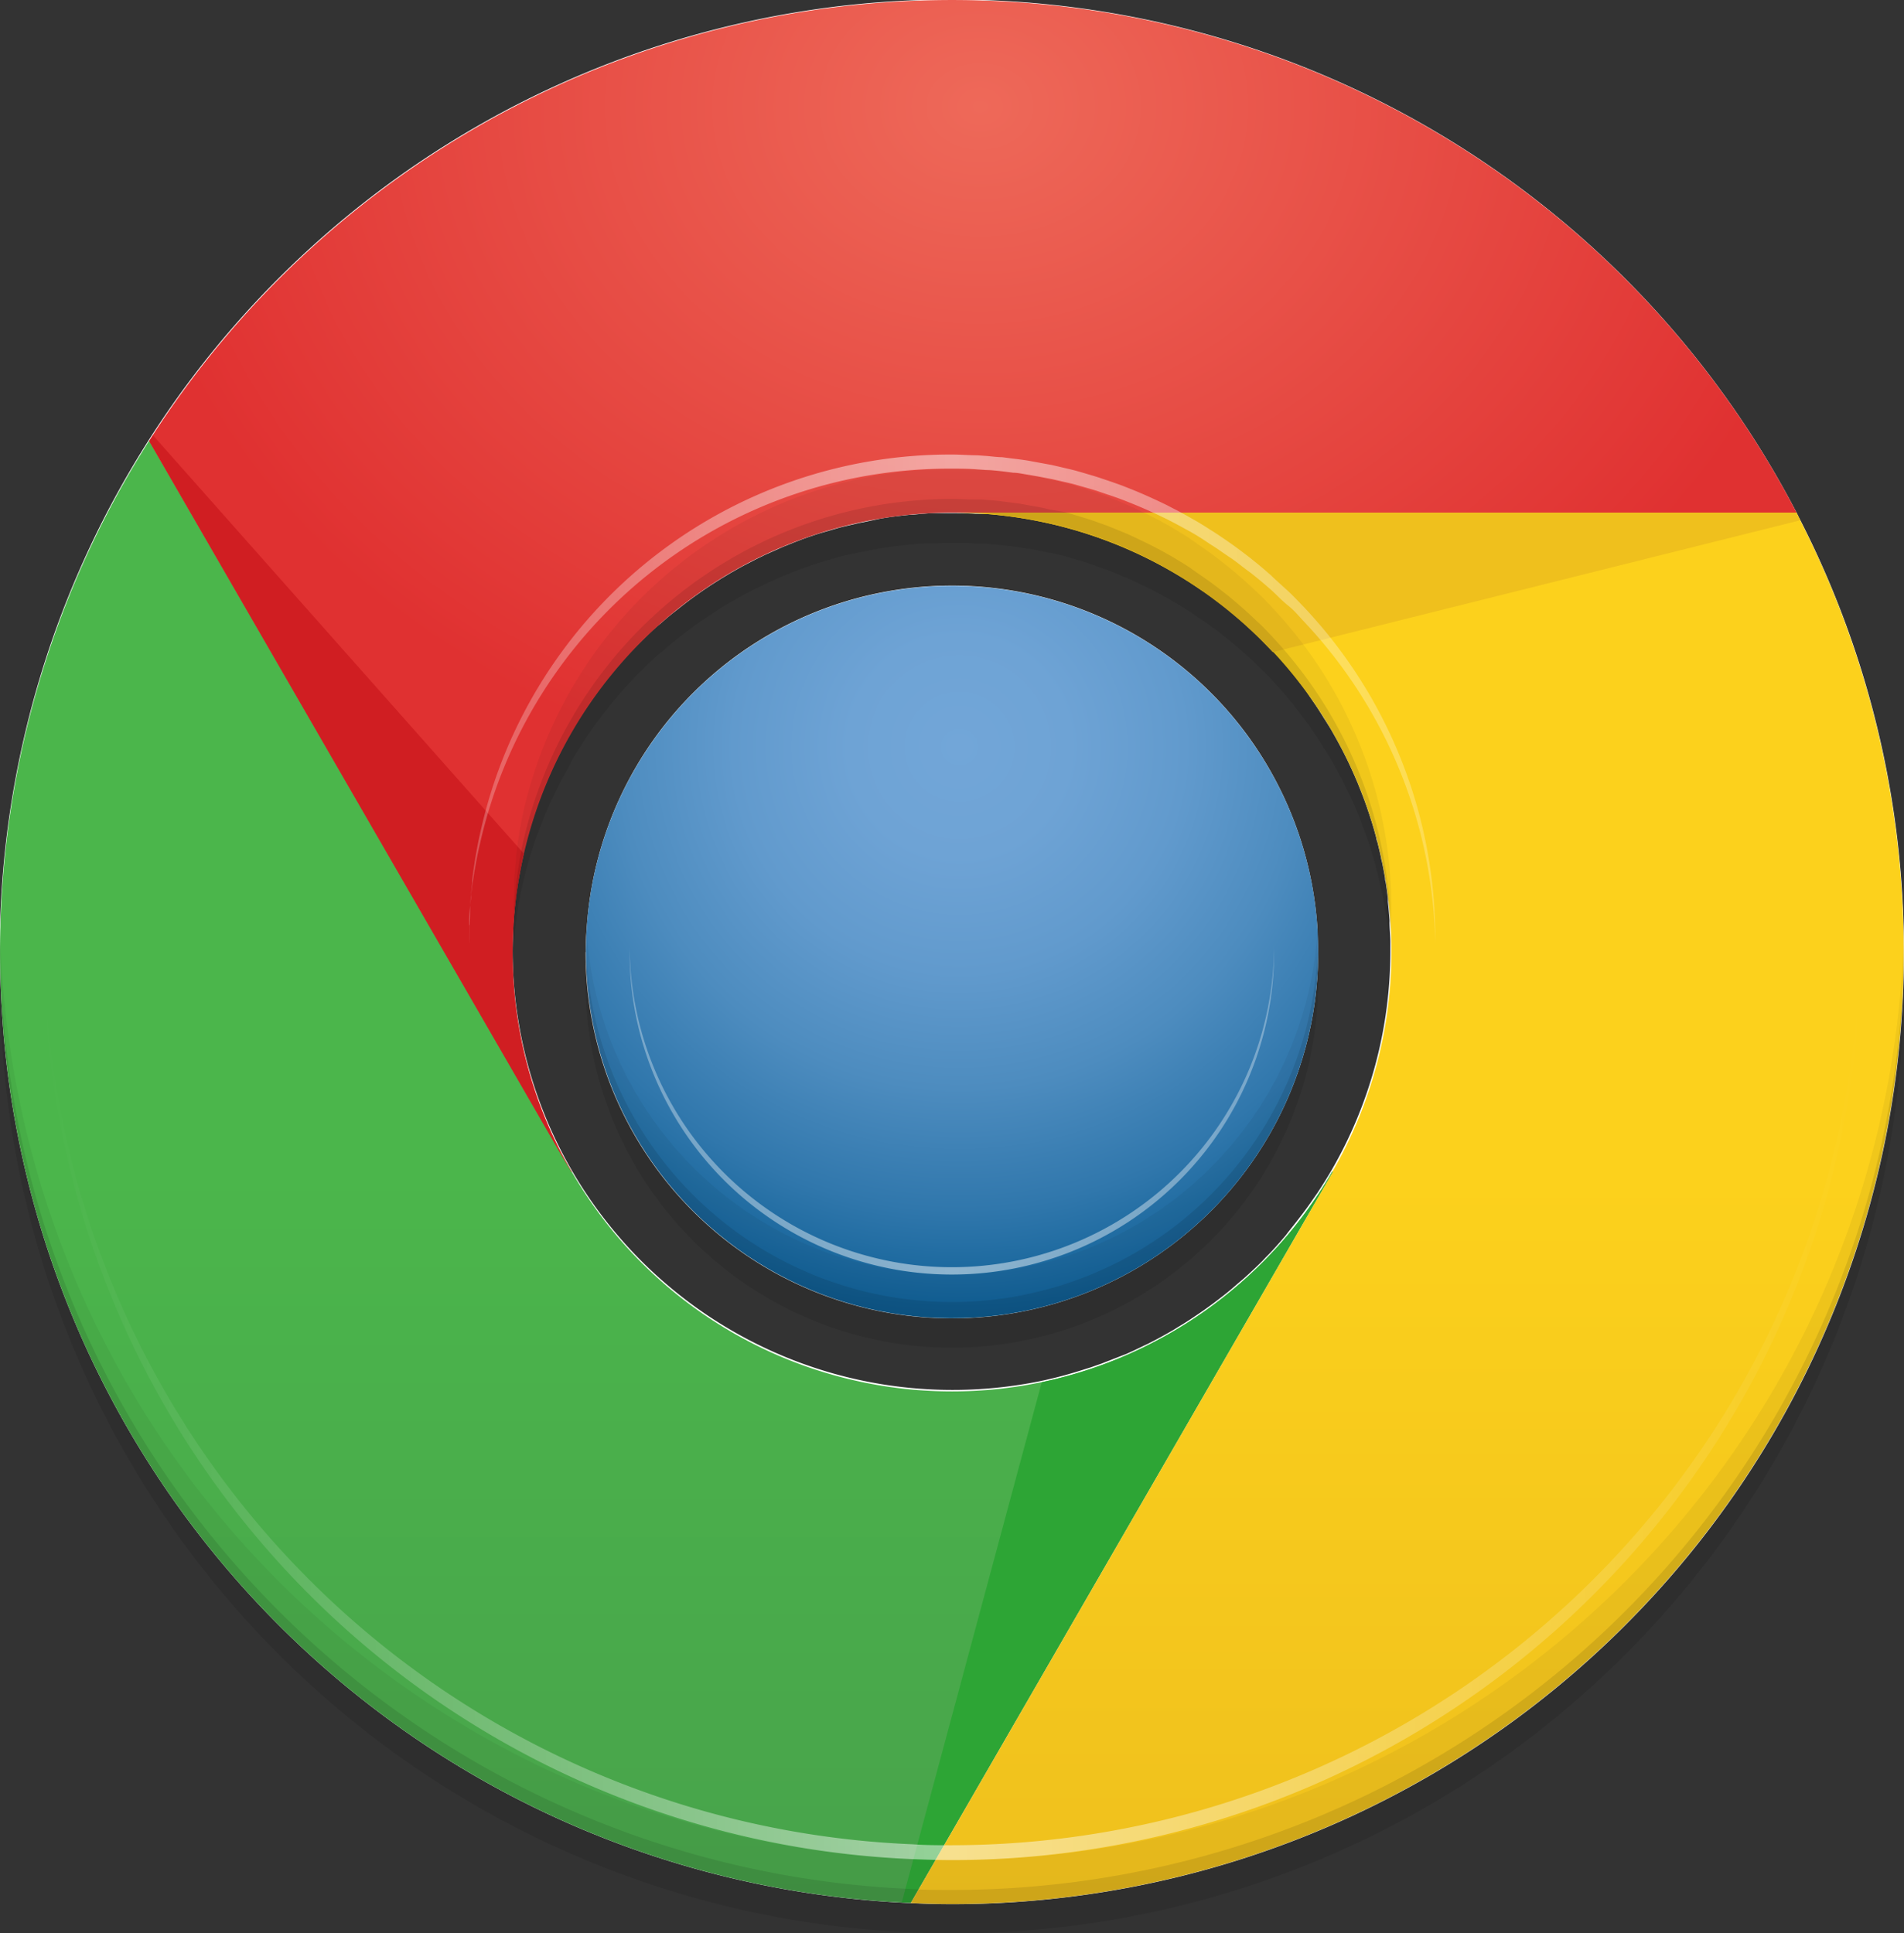 <svg xmlns="http://www.w3.org/2000/svg" xmlns:xlink="http://www.w3.org/1999/xlink" viewBox="0 0 179.33 182.09"><rect x="0" y="0" width="179.33" height="182.09" fill="#333333" stroke="none"/><defs><style>.cls-1{isolation:isolate;}.cls-13,.cls-2{opacity:0.1;}.cls-3{fill:#fff;}.cls-4{fill:url(#linear-gradient);}.cls-5{fill:url(#linear-gradient-2);}.cls-6{fill:url(#radial-gradient);}.cls-7{fill:url(#radial-gradient-2);}.cls-8{fill:#d01e22;}.cls-9{fill:#2da535;}.cls-10{fill:#efc01d;}.cls-11{opacity:0.5;mix-blend-mode:overlay;fill:url(#linear-gradient-3);}.cls-12{opacity:0.05;}.cls-12,.cls-13{mix-blend-mode:multiply;}</style><linearGradient id="linear-gradient" x1="62.77" y1="179.23" x2="62.77" y2="110.3" gradientUnits="userSpaceOnUse"><stop offset="0" stop-color="#48a34b"/><stop offset="1" stop-color="#4bb64b"/></linearGradient><linearGradient id="linear-gradient-2" x1="132.56" y1="179.33" x2="132.56" y2="110.82" gradientUnits="userSpaceOnUse"><stop offset="0" stop-color="#efc01d"/><stop offset="1" stop-color="#fcd11c"/></linearGradient><radialGradient id="radial-gradient" cx="92.32" cy="10.02" r="80.81" gradientTransform="translate(0 1.91) scale(1 0.81)" gradientUnits="userSpaceOnUse"><stop offset="0" stop-color="#ee6959"/><stop offset="1" stop-color="#e03131"/></radialGradient><radialGradient id="radial-gradient-2" cx="90.36" cy="70.35" r="54.51" gradientTransform="translate(178.88 -0.45) rotate(89.71)" gradientUnits="userSpaceOnUse"><stop offset="0" stop-color="#72a6d8"/><stop offset="0.19" stop-color="#6ea3d5"/><stop offset="0.39" stop-color="#619acd"/><stop offset="0.59" stop-color="#4d8cbf"/><stop offset="0.8" stop-color="#3077ac"/><stop offset="1" stop-color="#0b5d93"/></radialGradient><linearGradient id="linear-gradient-3" x1="4.14" y1="108.98" x2="175.19" y2="108.98" gradientUnits="userSpaceOnUse"><stop offset="0" stop-color="#fff" stop-opacity="0"/><stop offset="0.5" stop-color="#fff"/><stop offset="1" stop-color="#fff" stop-opacity="0"/></linearGradient></defs><title>Chrome</title><g class="cls-1"><g id="Capa_2" data-name="Capa 2"><g id="Layer_1" data-name="Layer 1"><g class="cls-2"><path d="M179.29,89.83h0a89.21,89.21,0,0,0-9.72-38.08h0c-.13-.24-.24-.48-.36-.72A89.67,89.67,0,0,0,0,90.05H0c0,.52,0,1.06,0,1.59H0c0,.27,0,.53,0,.8A89.66,89.66,0,0,0,85.78,182c1.29.06,2.58.1,3.89.1a89.66,89.66,0,0,0,89.66-89.66C179.33,91.56,179.32,90.69,179.29,89.83Zm-130.94.3c0-.09,0-.18,0-.28s0-.09,0-.13q.06-.84.15-1.68c0-.08,0-.16,0-.25v0l0-.24c.09-.7.18-1.39.3-2.08l0-.09c0-.14.06-.29.09-.43.11-.6.22-1.19.35-1.77h0A41.45,41.45,0,0,1,53.75,71.9l0-.08c.28-.48.56-.95.86-1.42l0,0a41.39,41.39,0,0,1,5.1-6.53l.24-.25,1-1,.35-.33c.31-.3.63-.59,1-.87l.4-.35c.32-.28.65-.55,1-.82L64,60c1.08-.85,2.2-1.65,3.36-2.39l.6-.39.88-.52.74-.42c.28-.16.57-.31.86-.46s.54-.29.81-.42l.84-.41.9-.4.81-.36,1-.4.73-.28c.57-.21,1.16-.41,1.74-.59l.42-.12,1.42-.41.7-.17L81.05,52l.76-.15q.59-.12,1.17-.21l.77-.12q.6-.09,1.2-.15l.76-.08c.43-.05.88-.08,1.32-.11l.64,0c.66,0,1.33-.05,2-.05s1.45,0,2.17.06l.31,0,.36,0,.67.05.81.07.68.08.09,0c.45.05.9.1,1.35.18l.61.1.16,0,1.32.25.61.14.13,0,1.32.32.7.2c.44.13.89.25,1.32.39l.65.22,1.34.48.14.06.44.17,1.11.46.25.1.2.09.32.15,1.38.65.45.24c.47.24.94.49,1.4.75l.39.22c.47.28.94.56,1.41.86l.32.2.86.58c.18.13.38.25.56.39l.26.18c.49.35,1,.71,1.43,1.07l.19.16c.49.38,1,.78,1.43,1.19l.14.11c.48.43,1,.87,1.42,1.31a.6.6,0,0,0,.08.08c.48.47,1,.94,1.41,1.43h0c.41.43.8.87,1.19,1.32l0,0,.34.42c.27.32.54.64.8,1h0c.13.16.25.33.38.5s.48.63.71.95l.37.54c.22.32.45.65.66,1,.12.17.23.36.34.54q.33.51.63,1c.11.18.21.36.31.54.2.35.4.71.59,1.07l.28.53c.19.38.38.75.56,1.13l.24.52c.18.39.35.78.52,1.18.07.17.14.33.2.5.17.41.33.83.49,1.25l.17.47c.15.44.3.87.44,1.32,0,.14.09.29.14.44.14.46.27.92.39,1.39,0,.13.07.27.11.41.12.48.24,1,.34,1.45,0,.13.06.25.08.38.11.5.2,1,.29,1.52,0,.12,0,.23.05.34.09.53.16,1.07.22,1.6,0,.1,0,.2,0,.3q.09.83.15,1.68a1.94,1.94,0,0,1,0,.24c0,.6.07,1.21.08,1.82,0,.3,0,.59,0,.89a41.1,41.1,0,0,1-5.58,20.71c-.41.71-.85,1.4-1.3,2.09l-.44.63q-.48.7-1,1.38l-.53.69c-.34.44-.69.86-1,1.28l-.54.63c-.44.5-.89,1-1.35,1.45l-.32.34c-.57.57-1.16,1.12-1.76,1.66l-.58.49q-.63.56-1.29,1.08l-.74.57c-.41.31-.83.61-1.25.91l-.78.53q-.69.47-1.41.9c-.22.13-.44.28-.67.41-.69.4-1.38.78-2.09,1.14l-.72.35-1.5.7-1,.39-1.36.53-1,.35q-.72.24-1.44.45c-.32.1-.64.2-1,.28-.75.21-1.51.39-2.28.56h0A41.44,41.44,0,0,1,48.28,92.43C48.28,91.65,48.31,90.89,48.35,90.13Zm6.83,2.3c0-.7,0-1.38.07-2.07h0a34.48,34.48,0,0,1,68.84,0h0c0,.69.06,1.37.06,2.07a34.49,34.49,0,0,1-69,0Z"/></g><path class="cls-3" d="M179.29,87.07v0A89.22,89.22,0,0,0,169.57,49h0c-.13-.24-.24-.48-.36-.72A89.67,89.67,0,0,0,0,87.29H0l0,1.59H0c0,.27,0,.53,0,.8a89.65,89.65,0,0,0,85.78,89.56c1.29.06,2.58.1,3.89.1a89.66,89.66,0,0,0,89.66-89.66C179.33,88.8,179.32,87.94,179.29,87.07Zm-130.94.3c0-.09,0-.18,0-.28s0-.09,0-.13q.06-.84.15-1.68c0-.08,0-.16,0-.25v0l0-.24c.09-.7.18-1.39.3-2.08l0-.09c0-.14.06-.29.09-.43.11-.59.22-1.19.35-1.77h0a41.45,41.45,0,0,1,4.41-11.25.56.56,0,0,0,0-.08c.28-.48.56-1,.86-1.42l0,0a41.39,41.39,0,0,1,5.1-6.53l.24-.25,1-.95.35-.33c.31-.3.63-.59,1-.87l.4-.35c.32-.28.65-.55,1-.82l.38-.3a39.45,39.45,0,0,1,3.36-2.4l.6-.38.88-.53.74-.42c.28-.16.57-.31.86-.46l.81-.42.84-.41.9-.4.81-.36,1-.4.73-.28c.57-.21,1.16-.41,1.74-.59l.42-.12,1.42-.41.7-.17,1.18-.27.76-.15L83,48.83l.77-.12c.4-.06.8-.1,1.2-.15l.76-.08c.43,0,.88-.08,1.32-.1l.64-.05c.66,0,1.33,0,2,0s1.45,0,2.17.06l.31,0,.36,0,.67,0,.81.07c.23,0,.46.06.68.09h.09l1.35.18.61.11a.9.9,0,0,1,.16,0q.68.1,1.32.24l.61.14.13,0,1.32.32.7.2c.44.13.89.25,1.32.4.22.06.43.14.65.21l1.34.48.14.06.44.17,1.11.46.25.1.2.09.32.15,1.38.65.45.24c.47.24.94.49,1.4.75l.39.22c.47.28.94.56,1.41.86l.32.21c.29.18.57.38.86.57l.56.39.26.18c.49.35,1,.71,1.43,1.07l.19.16c.49.38,1,.78,1.43,1.19l.14.12c.48.42,1,.86,1.42,1.31l.08.07c.48.47,1,.94,1.41,1.43h0c.41.43.8.87,1.19,1.32l0,0,.34.42c.27.32.54.64.8,1h0c.13.17.25.34.38.5.24.32.48.63.71,1l.37.54c.22.32.45.65.66,1,.12.18.23.36.34.54q.33.51.63,1c.11.18.21.36.31.54.2.35.4.71.59,1.07l.28.53c.19.38.38.75.56,1.13l.24.52c.18.39.35.78.52,1.18.07.17.14.33.2.5.17.41.33.83.49,1.25l.17.47c.15.44.3.87.44,1.32l.14.44c.14.46.27.92.39,1.39,0,.13.07.27.11.41.12.48.24,1,.34,1.45,0,.13.06.25.08.38.11.5.2,1,.29,1.52,0,.12,0,.23.05.34.09.53.16,1.07.22,1.6,0,.1,0,.2,0,.3.06.55.11,1.12.15,1.68a1.94,1.94,0,0,1,0,.24c0,.6.07,1.21.08,1.82,0,.3,0,.59,0,.89a41.17,41.17,0,0,1-5.58,20.72c-.41.7-.85,1.4-1.3,2.08l-.44.63q-.48.7-1,1.38l-.53.69c-.34.44-.69.86-1,1.28l-.54.63c-.44.5-.89,1-1.35,1.45l-.32.34c-.57.57-1.16,1.12-1.76,1.66l-.58.49q-.63.56-1.29,1.08l-.74.57c-.41.31-.83.61-1.25.91l-.78.53q-.69.47-1.41.9c-.22.13-.44.28-.67.41-.69.4-1.38.78-2.09,1.14-.24.13-.48.23-.72.35-.5.24-1,.48-1.5.7l-1,.39-1.36.53-1,.35-1.44.45-1,.29c-.75.2-1.51.39-2.28.55h0A41.44,41.44,0,0,1,48.28,89.67C48.28,88.9,48.31,88.13,48.35,87.37Zm6.83,2.3c0-.7,0-1.38.07-2.07h0a34.48,34.48,0,0,1,68.84,0h0c0,.69.06,1.37.06,2.07a34.49,34.49,0,0,1-69,0Z"/><path class="cls-4" d="M125.47,110.39a41.35,41.35,0,0,1-71.6,0h0L14.05,41.51A89.63,89.63,0,0,0,85.78,179.23l39.75-68.84Z"/><path class="cls-5" d="M169.21,48.28H89.67a41.36,41.36,0,0,1,35.8,62.11h.06L85.78,179.23c1.29.06,2.58.1,3.89.1a89.67,89.67,0,0,0,79.54-131Z"/><path class="cls-6" d="M53.87,110.39a41,41,0,0,1-5.59-20.72A41.44,41.44,0,0,1,89.67,48.28h79.54A89.65,89.65,0,0,0,14.05,41.51l39.77,68.88Z"/><circle class="cls-7" cx="89.67" cy="89.67" r="34.49" transform="translate(-0.45 178.88) rotate(-89.71)"/><path class="cls-8" d="M48.28,89.67a41.61,41.61,0,0,1,1.06-9.27L14.41,41l-.36.56,39.77,68.88h0A41,41,0,0,1,48.28,89.67Z"/><path class="cls-9" d="M98.12,130.18l-13.19,49,.85,0,39.75-68.84h-.06A41.52,41.52,0,0,1,98.12,130.18Z"/><path class="cls-10" d="M119.88,61.42,169.57,49c-.13-.24-.24-.48-.36-.72H89.67A41.28,41.28,0,0,1,119.88,61.42Z"/><path class="cls-11" d="M120,89c0,.23,0,.46,0,.69a30.35,30.35,0,1,1-60.7,0c0-.23,0-.46,0-.69A30.34,30.34,0,0,0,120,89Zm55.18,0a85.62,85.62,0,0,1-85.51,84.79c-1.25,0-2.48,0-3.71-.09A85.3,85.3,0,0,1,4.15,88.87c0,.26,0,.53,0,.8A85.3,85.3,0,0,0,86,175.1c1.23.05,2.46.09,3.71.09a85.61,85.61,0,0,0,85.52-85.52C175.19,89.45,175.18,89.24,175.18,89Zm-131-1.89,0-.45c0-.71.11-1.42.19-2.12l0-.29c.1-.76.2-1.53.35-2.38s.3-1.62.49-2.42A45.31,45.31,0,0,1,89.67,44.14c.8,0,1.6,0,2.38.07l.85.06c.51,0,1,.07,1.51.12l1,.13c.45,0,.91.11,1.36.18l.93.16,1.36.26.83.19c.48.11,1,.22,1.45.35l.77.22c.48.14,1,.28,1.45.44l.71.24c.49.16,1,.34,1.48.52l.63.25c.51.2,1,.41,1.51.63l.56.25c.52.23,1,.47,1.52.72l.5.26c.52.27,1,.54,1.54.83l.42.24c.53.31,1,.62,1.56,1l.35.22c.53.34,1,.7,1.64,1.11l.21.15c.53.38,1,.78,1.66,1.25l.12.1c.53.42,1.06.86,1.6,1.34l.12.1c.53.47,1,1,1.65,1.52s1,1,1.55,1.57a45.37,45.37,0,0,1,12.29,30.29c0-.19,0-.38,0-.57a45.35,45.35,0,0,0-12.31-31.1c-.51-.53-1-1.06-1.55-1.57s-1.12-1-1.65-1.52l-.12-.1c-.54-.48-1.07-.92-1.6-1.34l-.12-.1c-.61-.47-1.13-.87-1.66-1.25l-.21-.15c-.59-.41-1.11-.77-1.64-1.11l-.35-.22c-.51-.33-1-.64-1.56-.95l-.42-.24c-.51-.29-1-.56-1.54-.83l-.5-.26c-.5-.25-1-.48-1.52-.72l-.56-.25c-.5-.22-1-.43-1.51-.63l-.63-.25c-.49-.18-1-.36-1.48-.52l-.71-.24c-.48-.16-1-.3-1.45-.44l-.77-.22c-.49-.13-1-.24-1.45-.35l-.83-.19-1.36-.25-.93-.17c-.45-.07-.91-.13-1.36-.18l-1-.13c-.49,0-1-.08-1.51-.12l-.85-.06c-.78,0-1.58-.07-2.38-.07A45.31,45.31,0,0,0,45.31,78.09c-.19.8-.35,1.61-.49,2.42s-.25,1.62-.35,2.39l0,.28c-.08.71-.14,1.41-.19,2.13l0,.44c0,.85-.08,1.69-.08,2.54,0,.21,0,.43,0,.64C44.18,88.33,44.18,87.73,44.22,87.13Z"/><path class="cls-12" d="M55.18,89.67c0-.7,0-1.39.07-2.07a34.48,34.48,0,0,0,68.84,0q.06,1,.06,2.07a34.49,34.49,0,0,1-69,0Zm64.68-32.41c-.46-.49-.93-1-1.41-1.43l-.08-.07c-.46-.45-.94-.89-1.42-1.31l-.14-.12c-.47-.41-.94-.8-1.43-1.19l-.19-.15c-.47-.37-.94-.73-1.43-1.08l-.26-.18c-.46-.33-.94-.65-1.42-1l-.32-.21-1.41-.86-.39-.22c-.46-.26-.93-.51-1.4-.75l-.45-.23q-.69-.34-1.38-.66l-.52-.23c-.45-.2-.9-.39-1.36-.57l-.58-.23c-.45-.17-.89-.32-1.34-.47l-.65-.22-1.32-.4-.7-.2-1.32-.31L98.2,45q-.65-.14-1.32-.24l-.77-.14-1.35-.18-.77-.1c-.49,0-1-.08-1.48-.12l-.67,0c-.72,0-1.44-.06-2.17-.06A41.45,41.45,0,0,0,49.34,76.26c-.17.73-.31,1.46-.44,2.2l0,.09c-.12.69-.21,1.38-.3,2.08l0,.26c-.07.64-.13,1.29-.17,1.93l0,.41c0,.76-.07,1.53-.07,2.3s0,1.28.07,1.91v-.07l0-.41c0-.65.1-1.29.17-1.93l0-.26c.09-.7.18-1.39.3-2.08l0-.09c.13-.74.27-1.47.44-2.2A41.45,41.45,0,0,1,89.67,48.28c.73,0,1.45,0,2.17.06l.67,0c.49,0,1,.07,1.48.12l.77.1,1.35.18.77.14q.68.1,1.32.24l.74.17,1.32.32.7.2c.44.13.89.25,1.32.4.22.06.43.14.65.21l1.34.48.58.23,1.36.56.52.24,1.38.65.45.24c.47.24.94.49,1.4.75l.39.22c.47.28.94.56,1.41.86l.32.21c.48.31,1,.63,1.42,1l.26.18c.49.35,1,.71,1.43,1.07l.19.16c.49.38,1,.78,1.43,1.19l.14.12c.48.42,1,.86,1.42,1.31l.08.07c.48.47,1,.94,1.41,1.43a41.3,41.3,0,0,1,11.13,26c0-.63.06-1.26.06-1.9A41.27,41.27,0,0,0,119.86,57.26ZM89.67,175.19c-1.31,0-2.6,0-3.89-.09A89.65,89.65,0,0,1,0,87.29c0,.79,0,1.58,0,2.38a89.65,89.65,0,0,0,85.78,89.56c1.29.06,2.58.1,3.89.1a89.66,89.66,0,0,0,89.66-89.66c0-.87,0-1.73,0-2.6A89.64,89.64,0,0,1,89.67,175.19Z"/><path class="cls-13" d="M55.18,89.67c0-.23,0-.46,0-.69a34.48,34.48,0,0,0,68.94,0c0,.23,0,.46,0,.69a34.49,34.49,0,0,1-69,0ZM119.86,60c-.46-.49-.93-1-1.41-1.43l-.08-.07c-.46-.45-.94-.89-1.42-1.31l-.14-.12c-.47-.41-.94-.81-1.43-1.19l-.19-.15c-.47-.37-.94-.73-1.43-1.08l-.26-.18c-.46-.33-.94-.65-1.42-1l-.32-.21c-.47-.3-.94-.58-1.41-.86l-.39-.22c-.46-.26-.93-.51-1.4-.75l-.45-.23-1.38-.66-.52-.24-1.36-.56-.58-.23-1.34-.48-.65-.21-1.32-.4-.7-.2L98.94,48l-.74-.17q-.65-.13-1.32-.24l-.77-.14-1.35-.18-.77-.1c-.49-.05-1-.08-1.48-.12l-.67,0c-.72,0-1.44-.06-2.17-.06A41.45,41.45,0,0,0,49.34,79c-.17.73-.31,1.46-.44,2.2l0,.09c-.12.69-.21,1.38-.3,2.08l0,.26c-.07.64-.13,1.28-.17,1.93l0,.41c0,.76-.07,1.53-.07,2.3,0,.21,0,.42,0,.63,0-.51,0-1,.05-1.55l0-.41c0-.65.1-1.29.17-1.93l0-.26c.09-.7.18-1.39.3-2.08l0-.09c.13-.74.27-1.47.44-2.2A41.45,41.45,0,0,1,89.67,48.28c.73,0,1.45,0,2.17.06l.67,0c.49,0,1,.07,1.48.12l.77.1,1.35.18.77.14q.68.1,1.32.24l.74.17,1.32.32.7.2c.44.13.89.25,1.32.4.22.06.43.14.65.21l1.34.48.58.23,1.36.56.52.24,1.38.65.45.24c.47.24.94.49,1.4.75l.39.22c.47.28.94.56,1.41.86l.32.21c.48.31,1,.63,1.42,1l.26.18c.49.35,1,.71,1.43,1.07l.19.16c.49.38,1,.78,1.43,1.19l.14.12c.48.42,1,.86,1.42,1.31l.08.07c.48.47,1,.94,1.41,1.43A41.23,41.23,0,0,1,131,88.87c0-.2,0-.39,0-.58A41.27,41.27,0,0,0,119.86,60ZM89.67,178c-1.31,0-2.6,0-3.89-.09A89.66,89.66,0,0,1,0,88.87c0,.27,0,.53,0,.8a89.65,89.65,0,0,0,85.78,89.56c1.29.06,2.58.1,3.89.1a89.66,89.66,0,0,0,89.66-89.66c0-.29,0-.58,0-.87A89.65,89.65,0,0,1,89.67,178Z"/></g></g></g></svg>